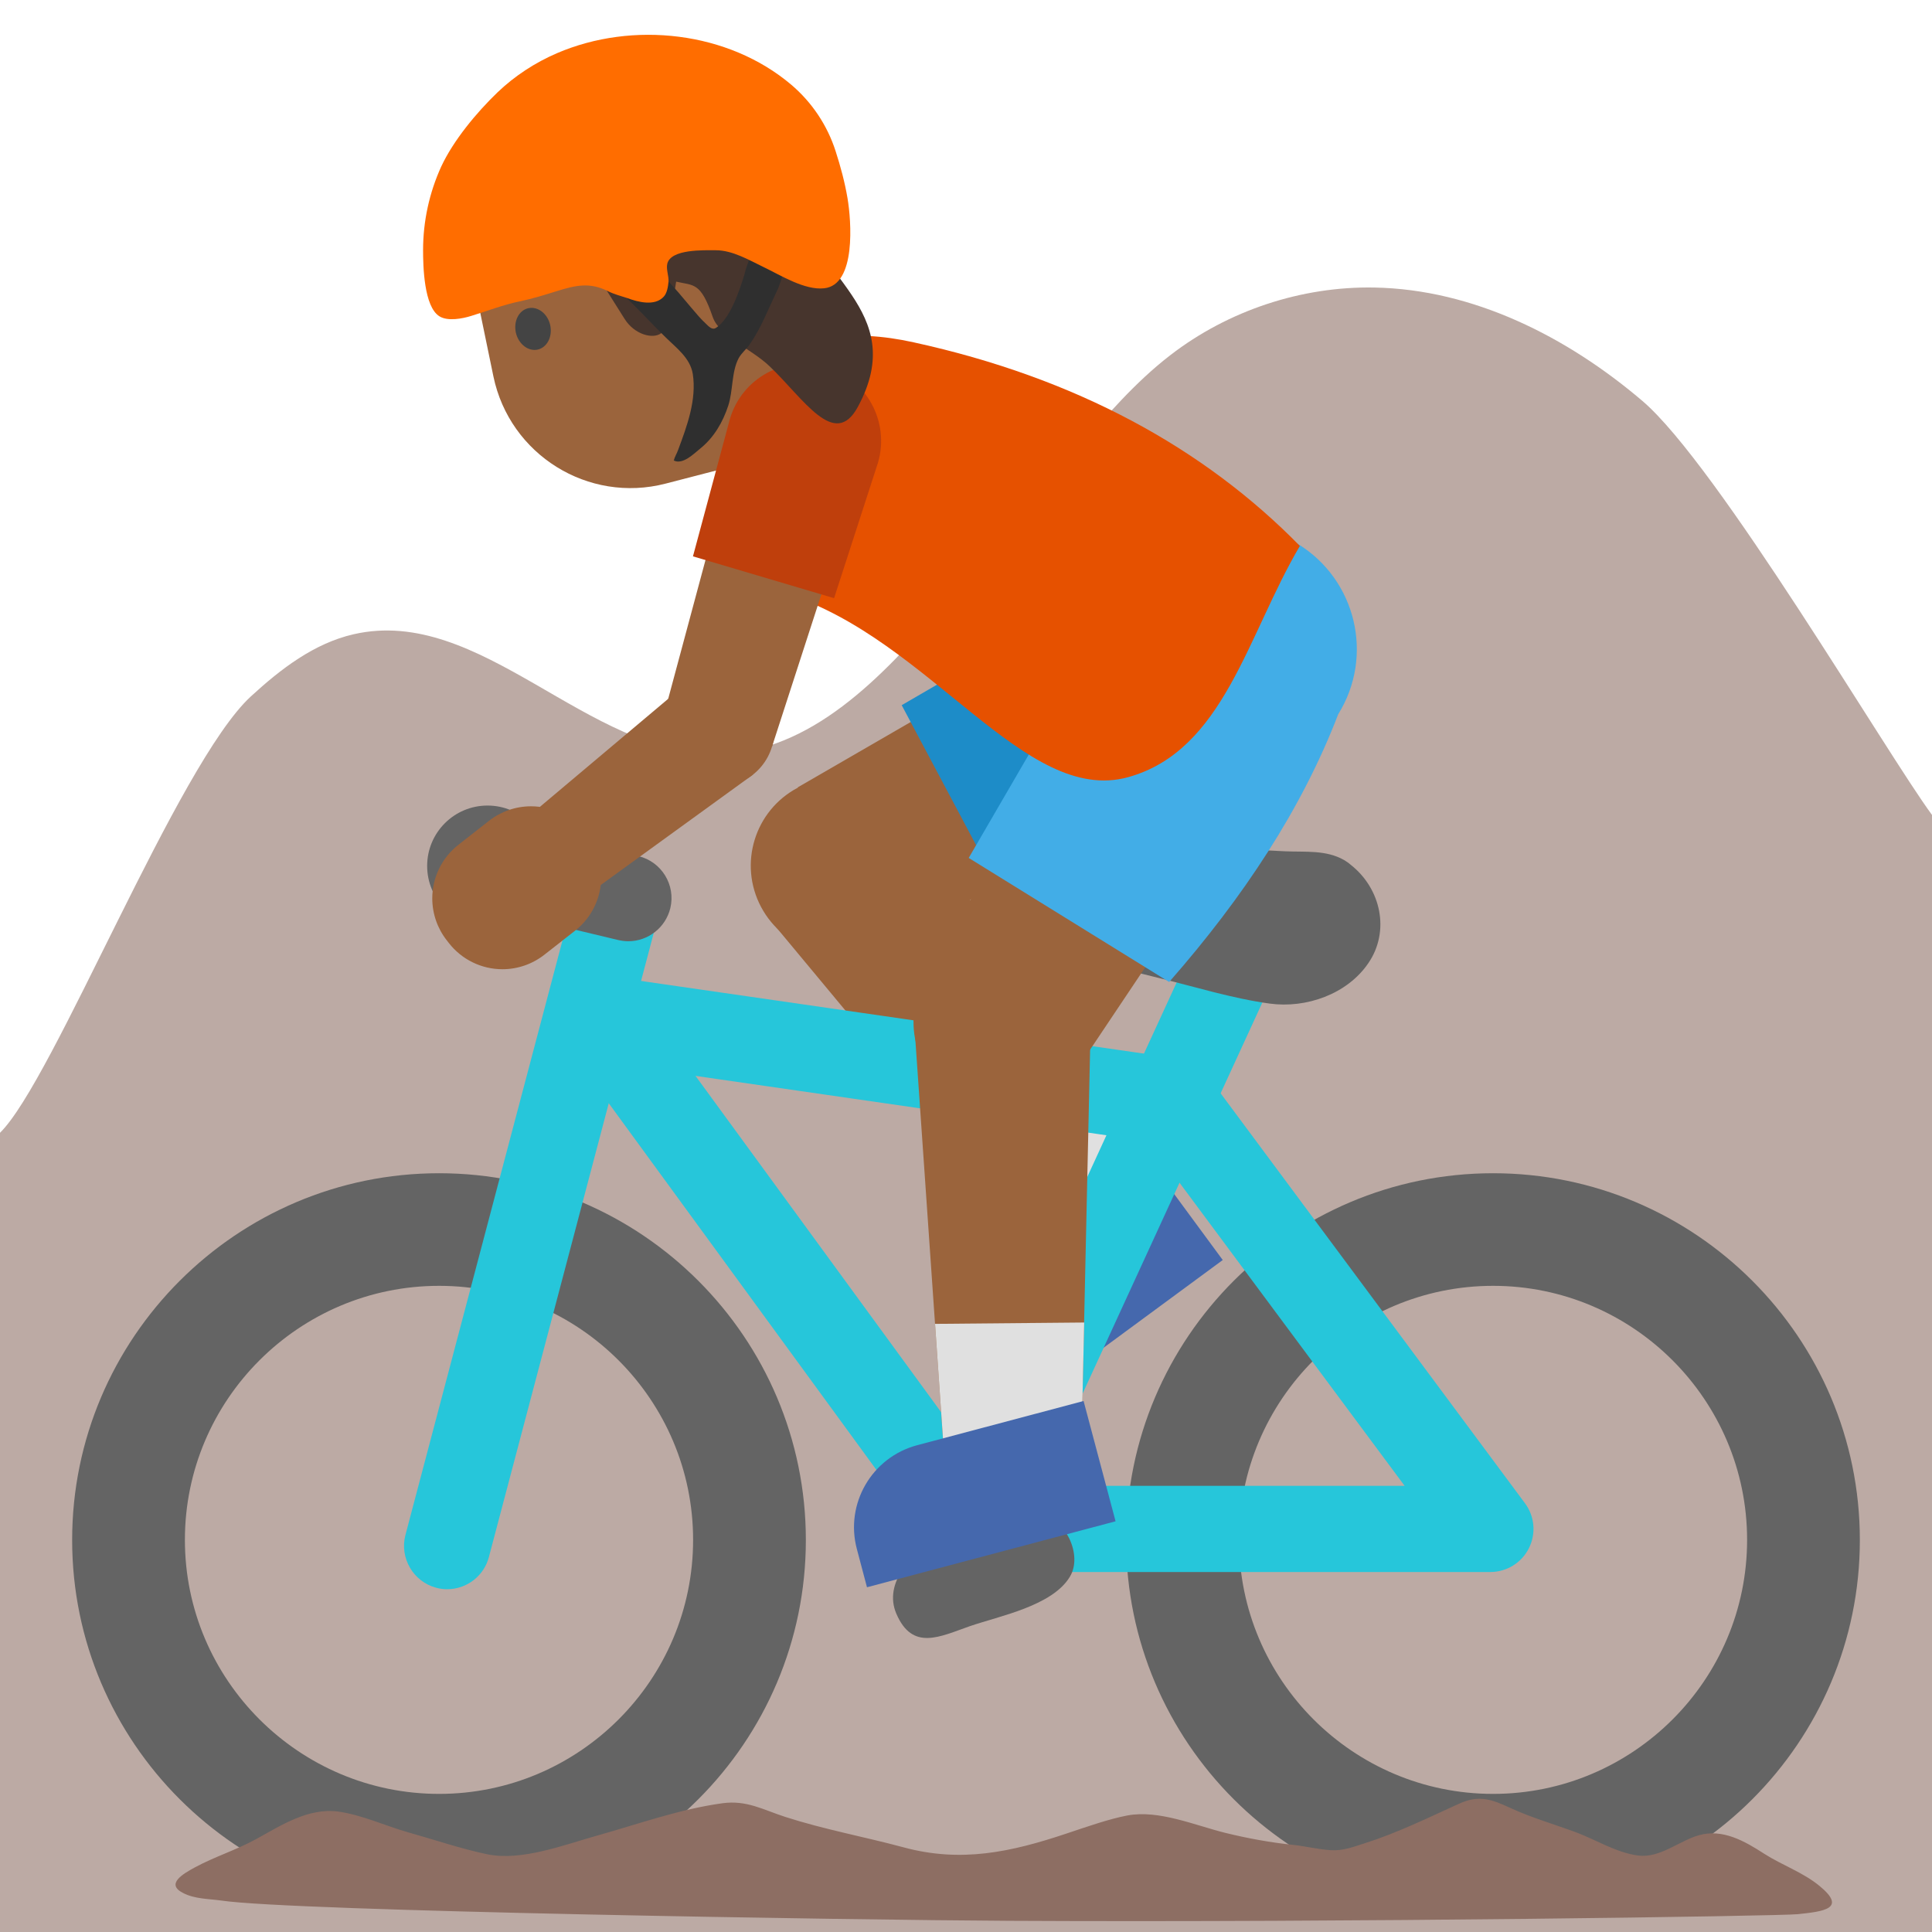 <?xml version='1.0' encoding='utf-8'?>
<svg xmlns="http://www.w3.org/2000/svg" width="128" height="128" version="1.1" xml:space="preserve" style="fill-rule:evenodd;clip-rule:evenodd;stroke-linejoin:round;stroke-miterlimit:2;" viewBox="0 0 128 128"><path d="M128,53.99C125,49.93 113.8,30.81 108.81,26.56C103.82,22.31 97.61,19.17 91.06,19.05C86.23,18.96 81.38,20.57 77.55,23.52C75.2,25.33 73.26,27.59 71.33,29.84C68.37,33.29 65.41,36.75 62.45,40.2C58.46,44.85 53.69,49.89 47.56,49.96C38.91,50.06 31.86,40.09 23.43,42.02C20.81,42.62 18.6,44.32 16.62,46.14C11.76,50.61 3.55,71.57 0,75.05L0,128L128,128L128,53.99Z" style="fill:#bcaaa4;fill-rule:nonzero;" /><path d="M81.01,83.48L67.29,93.58L65.74,91.47C63.914,88.985 64.455,85.437 66.94,83.61L76.13,76.85L81.01,83.48Z" style="fill:#4568ad;fill-rule:nonzero;" /><path d="M58.35,62.49L52.86,52.16L77.91,37.67L84.37,49.83L58.35,62.49Z" style="fill:#9b643c;fill-rule:nonzero;" /><path d="M76.13,76.85L68.75,82.27L50.99,60.91L60.4,53.99L76.13,76.85Z" style="fill:#9b643c;fill-rule:nonzero;" /><g transform="matrix(0.883,-0.469,0.469,0.883,-20.402,32.805)"><circle cx="55.6" cy="57.33" r="5.84" style="fill:#9b643c;" /></g><g transform="matrix(0.883,-0.469,0.469,0.883,-11.042,43.203)"><circle cx="81.14" cy="43.75" r="6.89" style="fill:#9b643c;" /></g><path d="M71.61,70.28L63.65,76.13L68.75,82.27L76.13,76.85L71.61,70.28Z" style="fill:#e0e0e0;fill-rule:nonzero;" /><path d="M88.5,39.85C86.38,35.85 81.42,34.34 77.42,36.46L77.42,36.45L59.74,46.72L67.07,60.51L85.1,50.92C89.1,48.8 90.62,43.84 88.5,39.85Z" style="fill:#1d8cc8;fill-rule:nonzero;" /><g><path d="M98.92,126.33C85.52,126.33 74.61,115.43 74.61,102.03C74.61,88.63 85.52,77.73 98.92,77.73C112.32,77.73 123.22,88.63 123.22,102.03C123.22,115.43 112.32,126.33 98.92,126.33ZM98.92,85.19C89.64,85.19 82.09,92.74 82.09,102.02C82.09,111.3 89.64,118.85 98.92,118.85C108.2,118.85 115.75,111.3 115.75,102.02C115.75,92.75 108.2,85.19 98.92,85.19ZM29.09,126.33C15.69,126.33 4.78,115.43 4.78,102.03C4.78,88.63 15.69,77.73 29.09,77.73C42.49,77.73 53.39,88.63 53.39,102.03C53.39,115.43 42.49,126.33 29.09,126.33ZM29.09,85.19C19.81,85.19 12.25,92.74 12.25,102.02C12.25,111.3 19.82,118.85 29.09,118.85C38.37,118.85 45.92,111.3 45.92,102.02C45.92,92.75 38.37,85.19 29.09,85.19Z" style="fill:#646464;fill-rule:nonzero;" /><path d="M77.7,75.82C77.56,75.82 77.43,75.81 77.29,75.79L39.36,70.31C37.961,70.113 36.91,68.904 36.91,67.492C36.91,67.354 36.92,67.216 36.94,67.08C37.16,65.52 38.65,64.43 40.18,64.66L78.11,70.14C79.67,70.37 80.76,71.82 80.53,73.38C80.319,74.774 79.11,75.817 77.7,75.82Z" style="fill:#26c6da;fill-rule:nonzero;" /><path d="M64.46,104.15C63.56,104.15 62.69,103.72 62.15,102.98L37.46,69.16C36.53,67.89 36.81,66.1 38.08,65.17C39.36,64.24 41.14,64.52 42.07,65.79L63.9,95.68L79.57,61.58C80.226,60.156 81.936,59.524 83.36,60.18C84.79,60.84 85.43,62.53 84.76,63.97L67.05,102.5C66.627,103.423 65.741,104.053 64.73,104.15L64.46,104.15Z" style="fill:#26c6da;fill-rule:nonzero;" /><path d="M98.74,104.15L64.46,104.15C62.89,104.15 61.61,102.87 61.61,101.29C61.61,99.71 62.89,98.44 64.46,98.44L93.06,98.44L75.4,74.66C74.46,73.39 74.72,71.6 75.99,70.66C77.26,69.72 79.05,69.98 79.99,71.25L101.03,99.59C101.68,100.46 101.78,101.61 101.29,102.58C100.81,103.54 99.82,104.15 98.74,104.15Z" style="fill:#26c6da;fill-rule:nonzero;" /><path d="M89.05,56.98C87.85,56.3 86.51,56.46 85.13,56.4C83.46,56.32 81.78,56.24 80.1,56.14C77.31,55.96 74.48,56.18 71.72,56.03C70.12,55.94 68.59,57.13 68.04,58.56C67.29,60.51 68.61,61.74 70.26,62.63C72.3,63.73 74.57,64.25 76.8,64.8C79.22,65.39 81.64,66.15 84.12,66.49C86.53,66.82 89.25,65.87 90.65,63.82C92.11,61.7 91.5,58.86 89.47,57.28C89.34,57.16 89.19,57.07 89.05,56.98ZM65.89,100.89C65.64,100.98 65.39,101.07 65.14,101.14C64.15,101.44 63.08,101.64 62.14,102.05C60.4,102.82 58.52,104.88 59.38,106.9C60.45,109.41 62.27,108.43 64.25,107.74C66.22,107.06 69.73,106.4 70.89,104.45C71.75,103 70.57,100.58 68.91,100.31C67.9,100.14 66.87,100.54 65.89,100.89Z" style="fill:#646464;" /><path d="M12.91,123.72C14.22,123.01 15.65,122.57 16.96,121.85C18.62,120.94 20.41,119.76 22.4,120.02C23.95,120.23 25.51,120.96 27.02,121.39C28.77,121.88 30.51,122.48 32.28,122.85C34.57,123.32 37.39,122.22 39.57,121.61C42.32,120.84 45.02,119.86 47.86,119.47C49.48,119.25 50.55,119.9 52.04,120.38C54.62,121.21 57.26,121.69 59.86,122.39C63.66,123.42 66.95,122.72 70.68,121.47C71.97,121.04 73.47,120.51 74.69,120.28C76.77,119.89 79.16,120.93 81.17,121.43C82.68,121.8 84.16,122.07 85.69,122.23C86.52,122.32 87.34,122.53 88.18,122.58C89,122.63 89.69,122.35 90.45,122.11C92.59,121.43 94.64,120.42 96.69,119.49C98,118.9 98.86,119.22 100.06,119.78C101.47,120.43 102.97,120.86 104.43,121.4C105.76,121.9 107.08,122.74 108.51,122.93C109.97,123.13 111.22,121.97 112.55,121.59C114.12,121.14 115.58,121.97 116.89,122.82C118.08,123.58 119.46,124.05 120.55,124.95C122.4,126.47 120.79,126.64 119.1,126.82C117.95,126.94 89.58,127.38 66.91,127.26C56.71,127.21 19.41,126.62 14.69,125.92C13.85,125.8 12.91,125.82 12.14,125.42C10.93,124.82 12.16,124.13 12.91,123.72Z" style="fill:#8d6e63;fill-rule:nonzero;" /><path d="M29.63,105.29C29.38,105.29 29.14,105.26 28.89,105.19C27.378,104.787 26.463,103.214 26.86,101.7L38.06,59.3C38.47,57.78 40.04,56.86 41.55,57.27C43.09,57.67 43.99,59.24 43.59,60.76L32.39,103.16C32.062,104.411 30.923,105.289 29.63,105.29Z" style="fill:#26c6da;fill-rule:nonzero;" /><path d="M41.63,62.36C41.41,62.36 41.19,62.33 40.96,62.28L32.06,60.15C30.78,59.844 29.869,58.69 29.869,57.374C29.869,57.147 29.896,56.921 29.95,56.7C30.323,55.178 31.876,54.228 33.4,54.59L42.3,56.72C43.83,57.09 44.78,58.63 44.41,60.17C44.099,61.449 42.946,62.357 41.63,62.36Z" style="fill:#646464;fill-rule:nonzero;" /><circle cx="32.3" cy="57.37" r="4" style="fill:#646464;" /></g><g><path d="M71.38,70.8L61.43,64.64L75.77,39.5L87.48,46.75L71.38,70.8Z" style="fill:#9b643c;fill-rule:nonzero;" /><path d="M71.65,95.58L62.5,95.67L60.58,67.96L72.26,67.84L71.65,95.58Z" style="fill:#9b643c;fill-rule:nonzero;" /><g transform="matrix(0.526,-0.85,0.85,0.526,-26.128,88.543)"><circle cx="66.4" cy="67.72" r="5.84" style="fill:#9b643c;" /></g><g transform="matrix(0.526,-0.85,0.85,0.526,1.995,89.837)"><circle cx="81.63" cy="43.13" r="6.89" style="fill:#9b643c;" /></g><path d="M71.83,87.62L61.95,87.71L62.5,95.67L71.65,95.58L71.83,87.62Z" style="fill:#e0e0e0;fill-rule:nonzero;" /><path d="M86.01,36.05C82.16,33.67 77.11,34.86 74.73,38.7L74.72,38.7L64.18,56.84L77.46,65.06C82.4,59.43 86.27,53.55 88.66,47.32C91.05,43.48 89.86,38.43 86.01,36.05Z" style="fill:#42ade7;fill-rule:nonzero;" /><path d="M73.91,100.79L57.44,105.16L56.77,102.63C55.97,99.63 57.76,96.55 60.76,95.75L71.79,92.82L73.91,100.79Z" style="fill:#4568ad;fill-rule:nonzero;" /></g><g><path d="M53.3,22.31L56.09,30.47C56.58,31.9 55.82,33.46 54.38,33.95L52.22,34.69C50.986,35.109 49.616,34.596 48.96,33.47L41.14,20.01L53.3,22.31Z" style="fill:#9b643c;fill-rule:nonzero;" /><path d="M50.89,12.22L55.14,29.18L44.1,32.04C38.97,33.37 33.77,30.13 32.69,24.94L31.39,18.65C30.19,12.83 34.26,7.25 40.17,6.62L42.51,6.37C46.352,5.965 49.945,8.474 50.89,12.22Z" style="fill:#9b643c;fill-rule:nonzero;" /><path d="M36.45,21.53C36.62,22.29 36.26,23.01 35.63,23.16C35.01,23.3 34.36,22.81 34.18,22.05C34.01,21.29 34.37,20.56 35,20.42C35.63,20.28 36.28,20.78 36.45,21.53" style="fill:#444;fill-rule:nonzero;" /></g><path d="M51.16,25.18C50.4,26.87 49.61,28.58 48.78,30.31C47.31,33.42 48.51,38.2 52.15,39.36C61.62,42.37 67.89,53.39 74.74,51.49C81.08,49.73 82.63,42.09 86.12,36.17C79.76,29.68 71.28,25.03 60.53,22.68C56.46,21.78 52.5,22.13 51.16,25.18Z" style="fill:#e65100;fill-rule:nonzero;" /><g><path d="M34.85,54.23L38.84,59.33L49.89,51.32L45.29,45.44L34.85,54.23Z" style="fill:#9b643c;fill-rule:nonzero;" /><path d="M51.15,49.46L43.99,47.34L49.09,28.36L57.21,30.76L51.15,49.46Z" style="fill:#9b643c;fill-rule:nonzero;" /><g transform="matrix(0.284,-0.959,0.959,0.284,-12.351,80.266)"><circle cx="47.57" cy="48.4" r="3.73" style="fill:#9b643c;" /></g><path d="M29.74,62.48L29.6,62.3C28.978,61.507 28.639,60.527 28.639,59.519C28.639,58.134 29.278,56.823 30.37,55.97L32.4,54.38C33.193,53.758 34.173,53.419 35.181,53.419C36.566,53.419 37.877,54.058 38.73,55.15L38.87,55.33C39.492,56.123 39.831,57.103 39.831,58.111C39.831,59.496 39.192,60.807 38.1,61.66L36.07,63.25C35.277,63.874 34.297,64.214 33.288,64.214C31.902,64.214 30.591,63.573 29.74,62.48Z" style="fill:#9b643c;fill-rule:nonzero;" /><g transform="matrix(0.284,-0.959,0.959,0.284,9.71,72.13)"><circle cx="53.15" cy="29.56" r="4.23" style="fill:#9b643c;" /></g><path d="M54.71,24.3C52,23.5 49.16,25.04 48.36,27.75L45.91,36.86L55.26,39.63L58.17,30.65C58.96,27.95 57.42,25.11 54.71,24.3Z" style="fill:#bf3f0c;fill-rule:nonzero;" /></g><g transform="matrix(0.932,-0.298,0.298,0.932,-18.065,18.686)"><path d="M70.326,31.373C67.946,33.651 67.007,29.712 65.482,26.925C64.635,25.377 62.863,23.982 62.83,22.56C62.773,20.06 62.26,20.17 61.2,19.54C61.2,19.54 59.85,22.335 59.168,22.56C58.486,22.785 57.417,22.075 57.11,20.89L56.5,18.53C56.236,17.508 55.494,16.673 54.51,16.29C54.51,16.29 47.15,14.697 48.362,8.971C49.253,4.762 50.263,9.735 57.96,6.15C59.211,5.567 61.53,5.482 62.83,5.612C68.85,6.202 72.859,11.379 71.099,17.161C69.705,21.74 75.809,26.121 70.326,31.373Z" style="fill:#47352d;fill-rule:nonzero;" /></g><g><path d="M41.93,20.15C42.66,20.87 43.36,21.63 44.1,22.35C44.81,23.05 45.73,23.72 45.9,24.78C46.16,26.49 45.52,28.22 44.93,29.8C44.85,30.04 44.7,30.26 44.64,30.51C45.24,30.81 45.98,30.05 46.39,29.72C47.3,28.99 47.89,27.97 48.25,26.87C48.57,25.9 48.46,24.62 48.94,23.73C49.12,23.4 49.42,23.16 49.64,22.86C50.41,21.77 50.87,20.54 51.44,19.35C51.67,18.89 51.82,18.36 51.94,17.86C52,17.61 52.1,17.12 51.97,16.87C51.85,16.65 51.46,16.6 51.25,16.53C51.13,16.49 49.93,16.11 49.87,16.29C49.76,16.72 49.67,17.15 49.51,17.55C49.42,17.77 49.38,17.99 49.31,18.22C49,19.23 48.38,21.12 47.44,21.72C47.18,21.89 46.96,21.63 46.77,21.45C46.42,21.13 46.13,20.77 45.82,20.41C45.23,19.72 44.65,18.98 43.99,18.36C43.73,18.12 43.51,17.84 43.27,17.59C43.09,17.39 42.97,17.2 42.65,17.23C42.44,17.26 42.23,17.48 42.06,17.6C41.69,17.85 41.31,18.06 40.99,18.39C40.89,18.49 40.73,18.61 40.67,18.73C40.58,18.92 40.61,18.83 40.75,18.97C41.13,19.37 41.52,19.76 41.93,20.15Z" style="fill:#2f2f2f;fill-rule:nonzero;" /><path d="M36.91,3.52C35.45,4.15 34.11,5.02 32.95,6.13C31.57,7.46 30.04,9.3 29.23,11.04C28.44,12.776 28.031,14.662 28.03,16.57C28.03,17.6 28.08,20.33 29.12,20.96C29.67,21.3 30.65,21.11 31.22,20.93C32.3,20.6 33.34,20.19 34.46,19.96C35.28,19.79 36.08,19.54 36.88,19.29C38.13,18.9 39.08,18.68 40.3,19.3C40.72,19.51 41.12,19.6 41.56,19.75C42.27,20.01 43.38,20.31 43.98,19.65C44.19,19.42 44.26,19 44.29,18.68C44.32,18.28 44.12,17.85 44.21,17.47C44.45,16.49 46.63,16.58 47.43,16.58C48.53,16.58 49.63,17.23 50.6,17.7C51.73,18.24 53.31,19.24 54.6,19.1C56.74,18.88 56.4,14.61 56.15,13.13C55.97,12.07 55.69,11.03 55.36,10.01C54.81,8.298 53.791,6.774 52.42,5.61C48.25,2.08 41.93,1.37 36.91,3.52Z" style="fill:#ff6d00;fill-rule:nonzero;" /></g></svg>